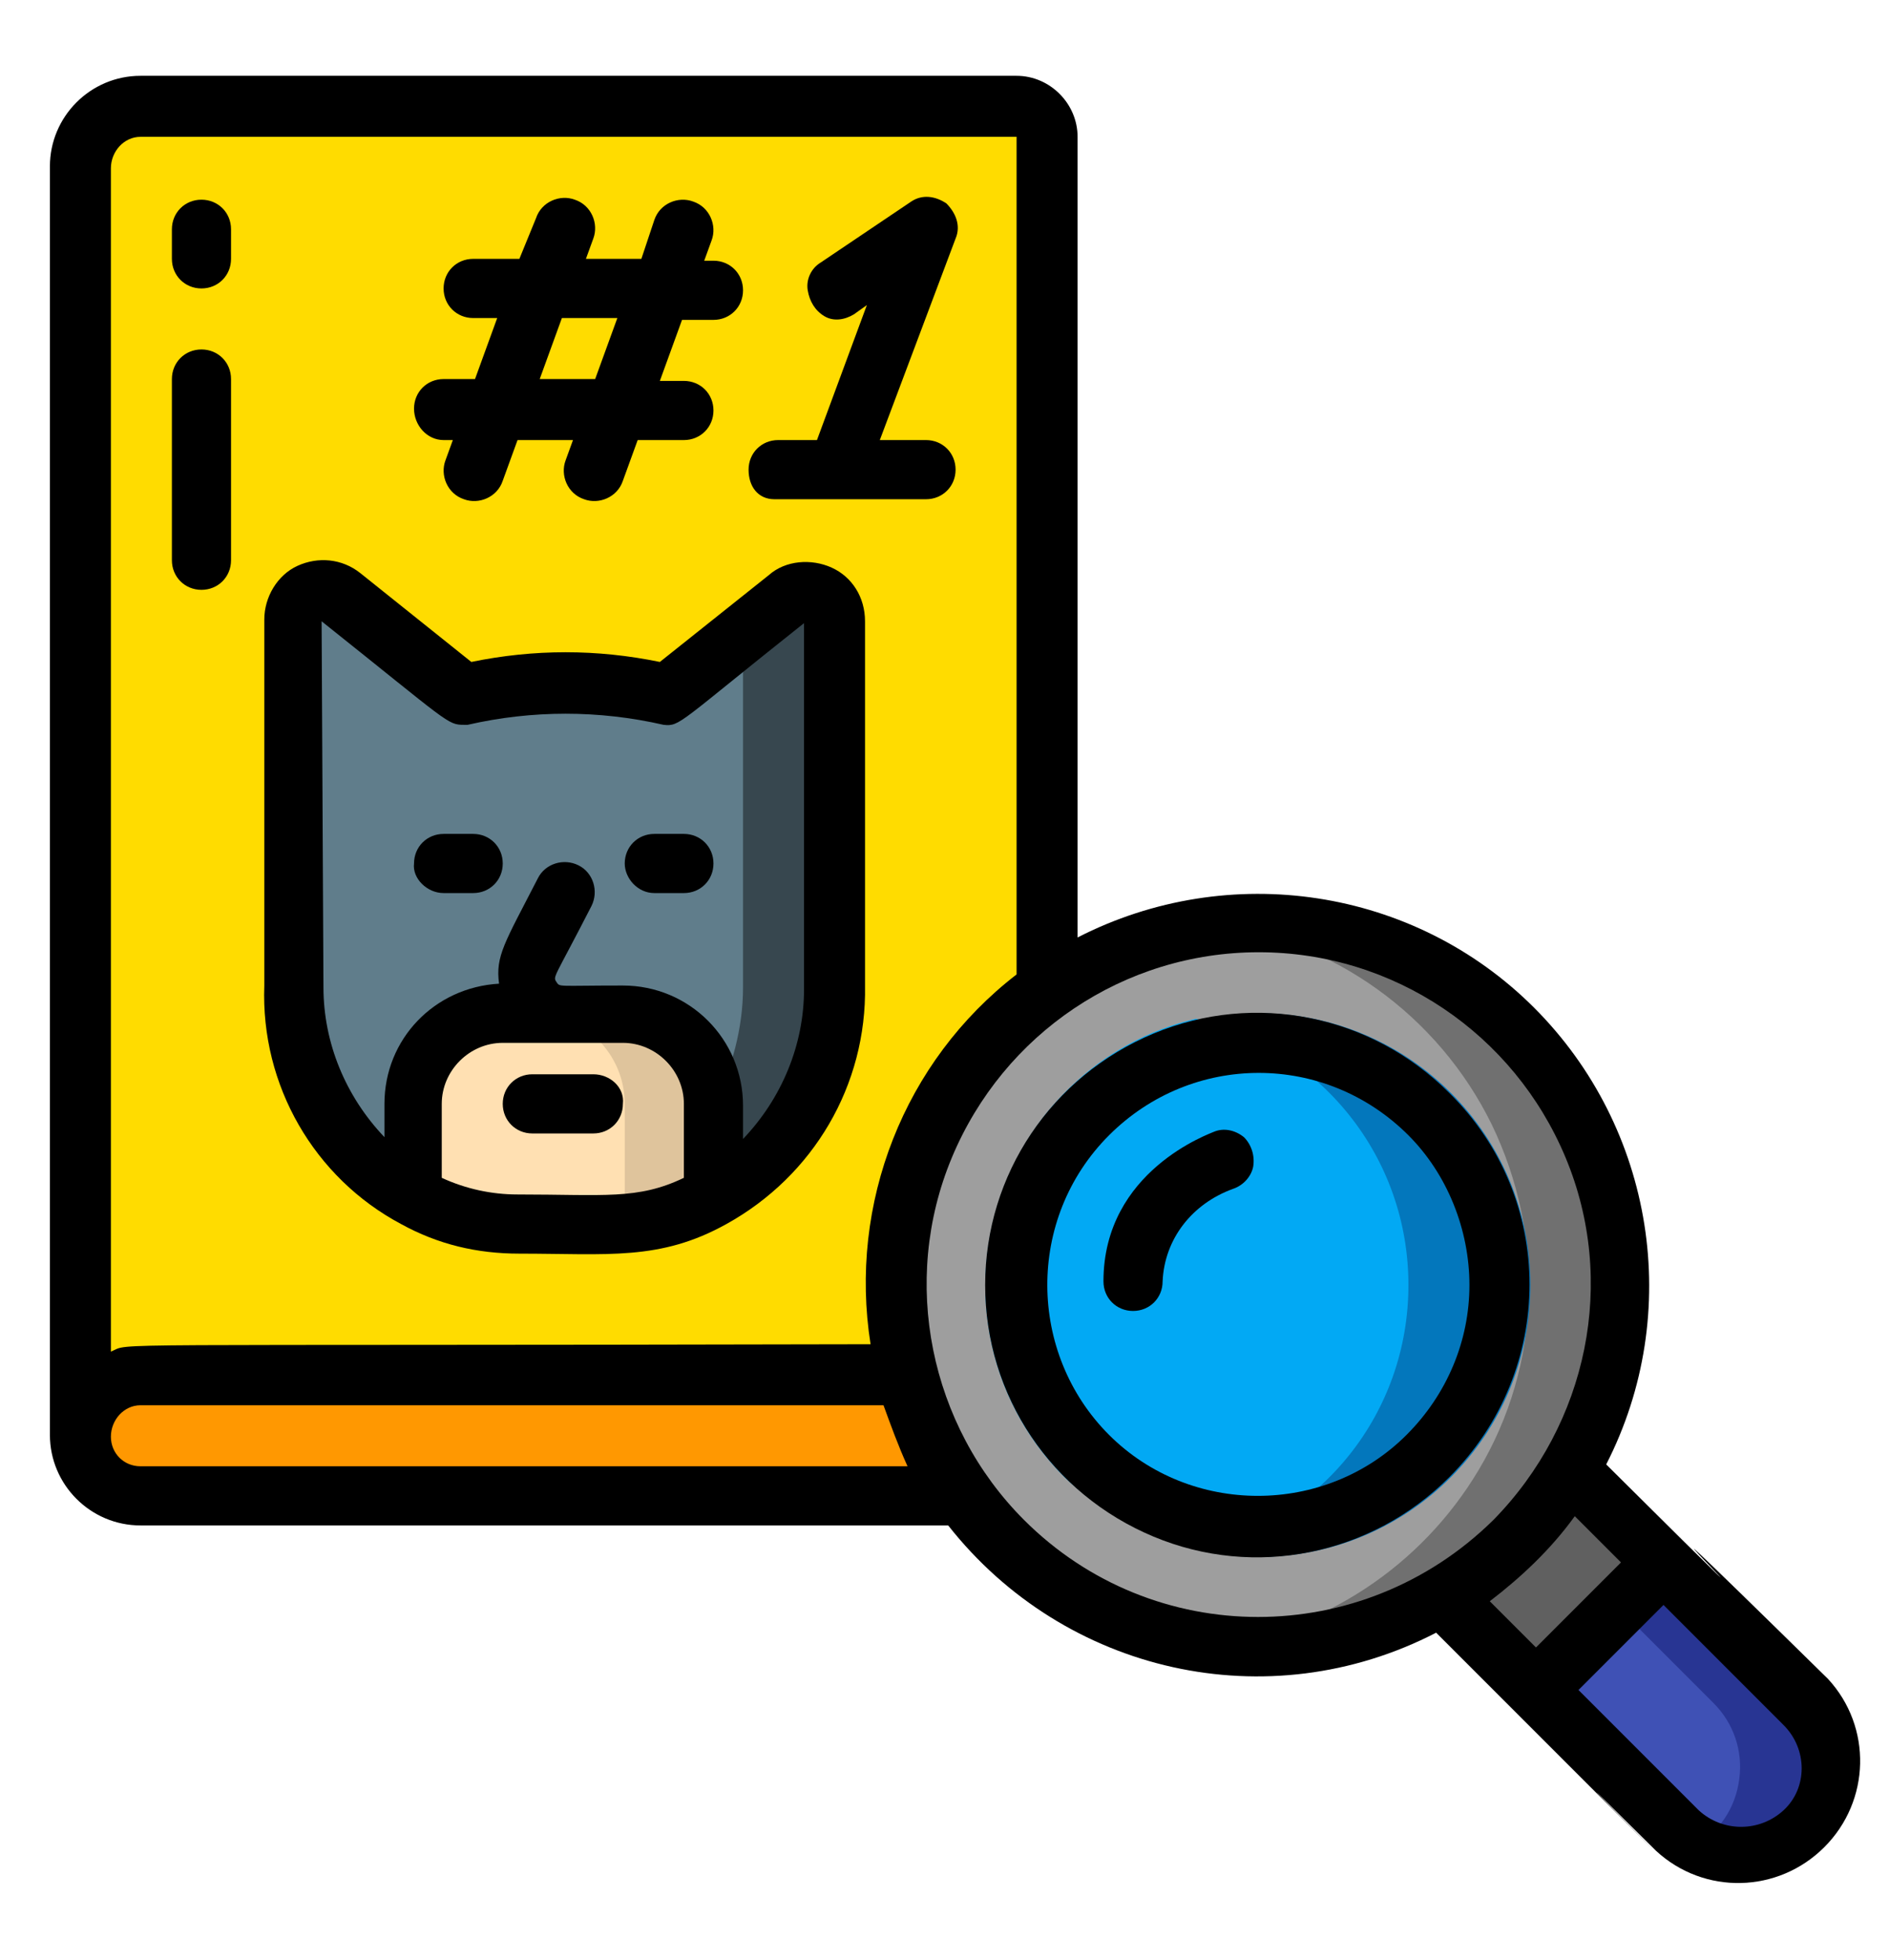 <?xml version="1.0" encoding="utf-8"?>
<!-- Generator: Adobe Illustrator 24.0.2, SVG Export Plug-In . SVG Version: 6.00 Build 0)  -->
<svg version="1.1" id="Capa_1" xmlns="http://www.w3.org/2000/svg" xmlns:xlink="http://www.w3.org/1999/xlink" x="0px" y="0px"
	 viewBox="0 0 102.2 106" style="enable-background:new 0 0 102.2 106;" xml:space="preserve">
<style type="text/css">
	.st0{fill:#FFDC00;}
	.st1{fill:#FF9801;}
	.st2{fill:#607D8B;}
	.st3{fill:#37474F;}
	.st4{fill:#DFC49C;}
	.st5{fill:#FFE0B2;}
	.st6{fill:#707070;}
	.st7{fill:#9E9E9E;}
	.st8{fill:#0377BC;}
	.st9{fill:#02A9F4;}
	.st10{fill:#606060;}
	.st11{fill:#283593;}
	.st12{fill:#3F51B5;}
</style>
<g id="_x30_55---Comic-Collecting_2_">
	<g id="Icons_2_" transform="translate(1 1)">
		<path id="Shape_68_" class="st0" d="M55.6,6.4v46.1c-6.6,4.7-9.6,13-7.5,20.8H6.6c-1.8,0-3.3,1.5-3.3,3.3V8.1
			c0-1.8,1.5-3.3,3.3-3.3H54C54.9,4.8,55.6,5.5,55.6,6.4z"/>
		<path id="Shape_67_" class="st1" d="M51.1,79.9H6.6c-1.8,0-3.3-1.5-3.3-3.3c0-1.8,1.5-3.3,3.3-3.3h41.4
			C48.7,75.7,49.7,78,51.1,79.9z"/>
		<path id="Shape_66_" class="st2" d="M44.2,32.6v19.8c0,4.7-2.5,9-6.5,11.3v-5c0-2.7-2.2-4.9-4.9-4.9h-6.5c-2.7,0-4.9,2.2-4.9,4.9
			v5c-4.1-2.3-6.6-6.7-6.5-11.3V32.6c0-0.6,0.4-1.2,0.9-1.5c0.6-0.3,1.2-0.2,1.7,0.2c6.8,5.3,5.5,4.4,6.5,5.2
			c3.6-0.9,7.4-0.9,11.1,0c5.1-4.1,3.7-3,6.5-5.2c0.5-0.4,1.2-0.5,1.7-0.2S44.2,31.9,44.2,32.6L44.2,32.6z"/>
		<path id="Shape_65_" class="st3" d="M41.5,31.3l-2.3,1.8v19.3c0,2.2-0.6,4.4-1.6,6.4v5c4.1-2.3,6.6-6.7,6.5-11.3V32.6
			c0-0.6-0.4-1.2-0.9-1.5S42,30.9,41.5,31.3L41.5,31.3z"/>
		<path id="Shape_64_" class="st4" d="M37.7,58.7v5c-1.7,1-3.7,1.5-5.7,1.5c-4.7,0-7.3,0.3-10.6-1.5v-5c0-2.7,2.2-4.9,4.9-4.9h6.5
			C35.5,53.8,37.7,56,37.7,58.7z"/>
		<path id="Shape_63_" class="st5" d="M32.8,58.7v5c-3.6,2-7.9,2-11.4,0v-5c0-2.7,2.2-4.9,4.9-4.9h1.6C30.6,53.8,32.8,56,32.8,58.7z
			"/>
		<path id="Shape_62_" class="st6" d="M83.9,78.5C79.3,86.4,69.7,90,61,87.1c-8.7-2.8-14.3-11.3-13.5-20.5c0.9-9.1,8-16.5,17.1-17.6
			c7.4-0.9,14.7,2.5,18.8,8.7S87.7,72,83.9,78.5L83.9,78.5z"/>
		<path id="Shape_61_" class="st7" d="M79,78.5c-3.1,5.2-8.4,8.7-14.4,9.5c-9.8-1.2-17.2-9.6-17.2-19.4S54.8,50.3,64.6,49
			c6.5,0.8,12.2,4.9,15.1,10.8C82.6,65.8,82.4,72.8,79,78.5z"/>
		<circle id="Oval_2_" class="st8" cx="67.1" cy="68.5" r="14.7"/>
		<path id="Shape_60_" class="st9" d="M75.2,68.5c0,6.9-4.7,12.8-11.4,14.3c-2.7-0.6-5.2-2-7.2-3.9c-3.8-3.8-5.2-9.3-3.7-14.5
			c1.5-5.1,5.6-9.1,10.8-10.3C70.5,55.7,75.2,61.6,75.2,68.5z"/>
		<path id="Shape_59_" class="st10" d="M89,83.5l-6.9,6.9h0l-5-5.1c2.9-1.7,5.2-4.1,6.9-6.9L89,83.5z"/>
		<path id="Shape_58_" class="st11" d="M96.6,98.1c-1.6,1.6-4,1.9-5.9,0.8c-0.8-0.5-0.8-0.6-8.7-8.4l6.9-6.9l7.6,7.6
			C98.5,93.1,98.5,96.2,96.6,98.1L96.6,98.1z"/>
		<path id="Shape_57_" class="st12" d="M90.7,98.8c-0.8-0.5-0.8-0.6-8.7-8.4l4.5-4.5l5.2,5.2c1.1,1.1,1.6,2.6,1.4,4.1
			C92.9,96.8,92,98.1,90.7,98.8L90.7,98.8z"/>
	</g>
	<g id="Outline_2_">
		<path id="Shape_56_" d="M21.7,66.2c2,1.1,4.1,1.6,6.4,1.6c4.8,0,7.6,0.4,11.2-1.6c4.7-2.6,7.6-7.5,7.5-12.9V33.6
			c0-1.3-0.7-2.4-1.8-2.9c-1.1-0.5-2.5-0.4-3.4,0.4l-5.9,4.7c-3.4-0.7-6.8-0.7-10.2,0l-6-4.8c-1-0.8-2.3-0.9-3.4-0.4
			s-1.8,1.7-1.8,2.9v19.8C14.1,58.7,17,63.7,21.7,66.2z M28,64.6c-1.4,0-2.8-0.3-4.1-0.9v-4c0-1.8,1.5-3.3,3.3-3.3h6.5
			c1.8,0,3.3,1.5,3.3,3.3v4C34.5,64.9,32.7,64.6,28,64.6z M17.4,33.6c6.9,5.5,6.8,5.6,7.7,5.6l0.2,0c3.5-0.8,7.1-0.8,10.6,0
			c0.9,0.1,0.8-0.1,7.6-5.5v19.8c0,3-1.2,5.9-3.3,8.1v-1.8c0-3.6-2.9-6.5-6.5-6.5c-3.6,0-3.4,0.1-3.6-0.2S30,52.9,32,49
			c0.4-0.8,0.1-1.8-0.7-2.2s-1.8-0.1-2.2,0.7c-1.8,3.5-2.3,4.2-2.1,5.7c-3.5,0.2-6.2,3-6.2,6.5v1.8c-2.1-2.2-3.3-5.1-3.3-8.1
			L17.4,33.6z"/>
		<path id="Shape_55_" d="M24,48.3h1.6c0.9,0,1.6-0.7,1.6-1.6c0-0.9-0.7-1.6-1.6-1.6H24c-0.9,0-1.6,0.7-1.6,1.6
			C22.3,47.5,23.1,48.3,24,48.3z"/>
		<path id="Shape_54_" d="M35.4,48.3H37c0.9,0,1.6-0.7,1.6-1.6c0-0.9-0.7-1.6-1.6-1.6h-1.6c-0.9,0-1.6,0.7-1.6,1.6
			C33.8,47.5,34.5,48.3,35.4,48.3z"/>
		<path id="Shape_53_" d="M32.1,58.1h-3.3c-0.9,0-1.6,0.7-1.6,1.6c0,0.9,0.7,1.6,1.6,1.6h3.3c0.9,0,1.6-0.7,1.6-1.6
			C33.8,58.8,33,58.1,32.1,58.1z"/>
		<path id="Shape_52_" d="M24,23.8h0.5l-0.4,1.1c-0.3,0.8,0.1,1.8,1,2.1c0.8,0.3,1.8-0.1,2.1-1l0.8-2.2h3l-0.4,1.1
			c-0.3,0.8,0.1,1.8,1,2.1c0.8,0.3,1.8-0.1,2.1-1l0.8-2.2H37c0.9,0,1.6-0.7,1.6-1.6s-0.7-1.6-1.6-1.6h-1.3l1.2-3.3h1.7
			c0.9,0,1.6-0.7,1.6-1.6c0-0.9-0.7-1.6-1.6-1.6h-0.5l0.4-1.1c0.3-0.8-0.1-1.8-1-2.1c-0.8-0.3-1.8,0.1-2.1,1L34.7,14h-3l0.4-1.1
			c0.3-0.8-0.1-1.8-1-2.1c-0.8-0.3-1.8,0.1-2.1,1L28.1,14h-2.5c-0.9,0-1.6,0.7-1.6,1.6s0.7,1.6,1.6,1.6h1.3l-1.2,3.3H24
			c-0.9,0-1.6,0.7-1.6,1.6S23.1,23.8,24,23.8L24,23.8z M30.4,17.2h3l-1.2,3.3h-3L30.4,17.2z"/>
		<path id="Shape_51_" d="M41.9,27h8.2c0.9,0,1.6-0.7,1.6-1.6s-0.7-1.6-1.6-1.6h-2.5l4.1-10.9c0.3-0.7,0-1.4-0.5-1.9
			c-0.6-0.4-1.3-0.5-1.9-0.1l-4.9,3.3c-0.5,0.3-0.8,0.9-0.7,1.5s0.4,1.1,0.9,1.4c0.5,0.3,1.1,0.2,1.6-0.1l0.7-0.5l-2.7,7.3h-2.1
			c-0.9,0-1.6,0.7-1.6,1.6S41,27,41.9,27L41.9,27z"/>
		<path id="Shape_50_" d="M78.4,59.1c-4.2-4.2-10.5-5.5-16-3.2c-5.5,2.3-9.1,7.6-9.1,13.6s3.6,11.3,9.1,13.6c5.5,2.3,11.8,1,16-3.2
			C84.2,74.1,84.2,64.8,78.4,59.1z M76.1,77.6C71.7,82,64.4,82,60,77.6s-4.5-11.7,0-16.2s11.7-4.5,16.2,0c2.1,2.1,3.3,5.1,3.3,8.1
			S78.3,75.4,76.1,77.6L76.1,77.6z"/>
		<path id="Shape_49_" d="M86.9,79.2c4.2-8.2,2.6-18.2-3.9-24.7s-16.5-8-24.7-3.8V7.4c0-1.8-1.5-3.3-3.3-3.3H7.6
			c-2.7,0-4.9,2.2-4.9,4.9v68.6c0,2.7,2.2,4.9,4.9,4.9h43.7c6.3,8,17.3,10.5,26.4,5.8c25.1,25.1,0.5,0.5,11.9,11.8
			c2.6,2.4,6.6,2.3,9.1-0.2c2.5-2.5,2.6-6.5,0.2-9.1C81.9,74.1,102.3,94.5,86.9,79.2L86.9,79.2z M7.6,7.4H55v45.3
			c-6.1,4.7-9.1,12.4-7.9,20C3.9,72.8,7.2,72.6,6,73.1v-64C6,8.2,6.7,7.4,7.6,7.4z M7.6,79.3c-0.9,0-1.6-0.7-1.6-1.6
			C6,76.8,6.7,76,7.6,76h40.2c0.4,1.1,0.8,2.2,1.3,3.3H7.6z M55.4,82.2c-5.1-5.1-6.7-12.9-3.9-19.6s9.3-11.1,16.6-11.1
			s13.8,4.4,16.6,11.1s1.2,14.4-3.9,19.6C73.7,89.2,62.4,89.2,55.4,82.2L55.4,82.2z M85.2,82l2.5,2.5l-4.6,4.6l-2.5-2.5
			C82.3,85.3,83.9,83.8,85.2,82z M96.5,97.9c-1.3,1.2-3.3,1.2-4.6,0l-6.5-6.5l4.6-4.6l6.5,6.5C97.8,94.6,97.8,96.7,96.5,97.9z"/>
		<path id="Shape_48_" d="M65.7,61.2c-0.2,0.1-6,2.1-6,8.1c0,0.9,0.7,1.6,1.6,1.6s1.6-0.7,1.6-1.6c0.1-2.3,1.6-4.2,3.8-5
			c0.6-0.2,1-0.7,1.1-1.2c0.1-0.6-0.1-1.2-0.5-1.6C66.8,61.1,66.2,61,65.7,61.2L65.7,61.2z"/>
		<path id="Shape_47_" d="M10.9,15.6c0.9,0,1.6-0.7,1.6-1.6v-1.6c0-0.9-0.7-1.6-1.6-1.6c-0.9,0-1.6,0.7-1.6,1.6V14
			C9.3,14.9,10,15.6,10.9,15.6z"/>
		<path id="Shape_46_" d="M10.9,31.9c0.9,0,1.6-0.7,1.6-1.6v-9.8c0-0.9-0.7-1.6-1.6-1.6c-0.9,0-1.6,0.7-1.6,1.6v9.8
			C9.3,31.2,10,31.9,10.9,31.9z"/>
	</g>
</g>
</svg>

